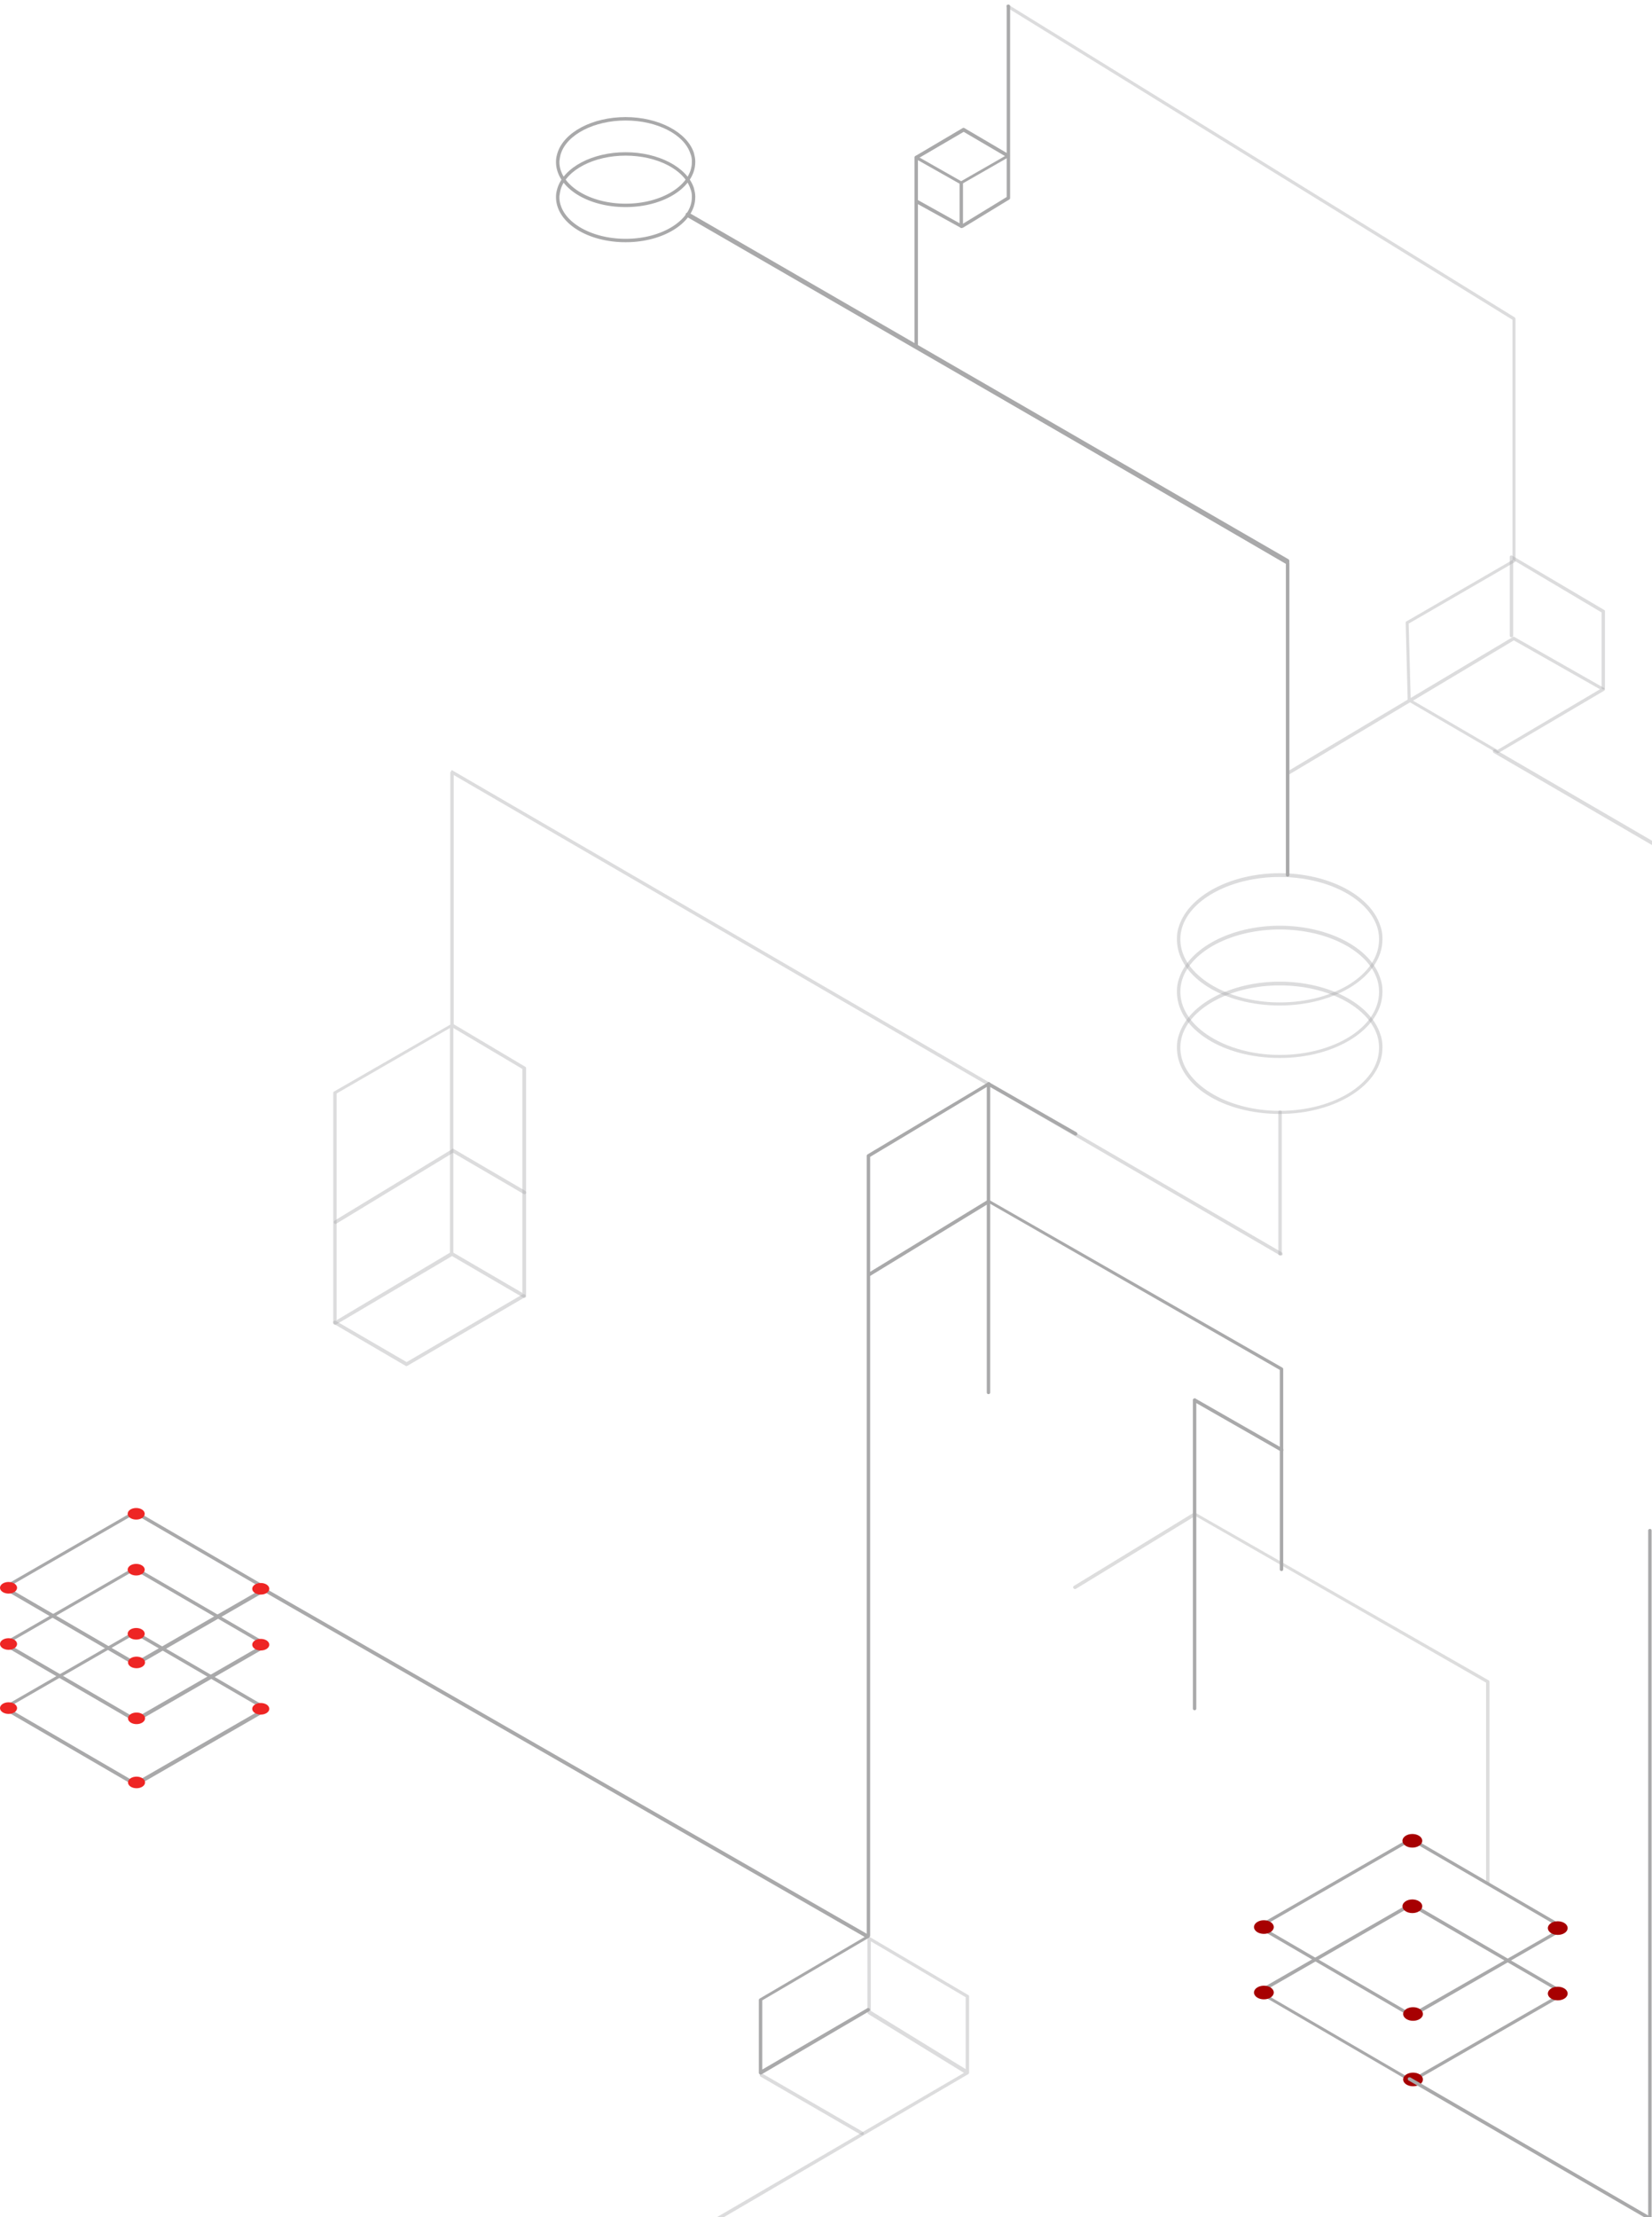 <svg width="360" height="483" viewBox="0 0 360 483" fill="none" xmlns="http://www.w3.org/2000/svg">
<path d="M278.872 190.233C289.508 190.233 298.731 195.06 300.814 201.745C301.111 202.561 301.26 203.453 301.26 204.344C301.26 204.418 301.26 204.492 301.26 204.641C301.26 212.588 291.219 219.049 278.872 219.049C266.6 219.049 256.782 212.885 256.484 205.012L256.484 204.27C256.484 203.453 256.633 202.561 256.93 201.745C259.087 195.06 268.31 190.233 278.872 190.233ZM278.872 218.38C290.847 218.38 300.516 212.216 300.516 204.715C300.516 204.641 300.516 204.567 300.516 204.492C300.516 203.601 300.367 202.784 300.144 202.042C298.136 195.655 289.211 191.05 278.872 191.05C268.608 191.05 259.608 195.655 257.6 202.042C257.377 202.859 257.228 203.601 257.228 204.344L257.228 205.012C257.525 212.365 267.269 218.38 278.872 218.38Z" fill="#A9A9AA" fill-opacity="0.4"/>
<path d="M278.872 201.671C289.508 201.671 298.731 206.498 300.814 213.182C301.111 213.999 301.26 214.89 301.26 215.781C301.26 215.856 301.26 215.93 301.26 216.078C301.26 224.025 291.219 230.486 278.872 230.486C266.6 230.486 256.782 224.322 256.484 216.45L256.484 215.707C256.484 214.89 256.633 213.999 256.93 213.182C259.087 206.498 268.31 201.671 278.872 201.671ZM278.872 229.818C290.847 229.818 300.516 223.654 300.516 216.153C300.516 216.078 300.516 216.004 300.516 215.93C300.516 215.039 300.367 214.222 300.144 213.479C298.136 207.092 289.211 202.487 278.872 202.487C268.608 202.487 259.608 207.092 257.6 213.479C257.377 214.296 257.228 215.039 257.228 215.781L257.228 216.45C257.525 223.802 267.269 229.818 278.872 229.818Z" fill="#A9A9AA" fill-opacity="0.4"/>
<path d="M136.337 25.509C143.478 25.509 149.725 28.776 151.213 33.307C151.362 33.901 151.51 34.495 151.51 35.089C151.51 35.163 151.51 35.238 151.51 35.312C151.51 40.733 144.742 45.115 136.337 45.115C128.081 45.115 121.387 40.956 121.164 35.535L121.164 35.089C121.164 34.495 121.313 33.901 121.462 33.381C122.875 28.776 129.123 25.509 136.337 25.509ZM136.337 44.373C144.296 44.373 150.767 40.288 150.767 35.312C150.767 35.238 150.767 35.238 150.767 35.163C150.767 34.569 150.692 34.049 150.469 33.529C149.13 29.296 143.18 26.251 136.337 26.251C129.494 26.251 123.544 29.296 122.205 33.529C122.057 34.049 121.982 34.569 121.908 35.089L121.908 35.535C122.131 40.436 128.528 44.373 136.337 44.373Z" fill="#A9A9AA"/>
<path d="M136.337 33.163C143.478 33.163 149.725 36.431 151.213 40.961C151.362 41.555 151.51 42.149 151.51 42.743C151.51 42.818 151.51 42.892 151.51 42.966C151.51 48.388 144.742 52.77 136.337 52.77C128.081 52.77 121.387 48.611 121.164 43.189L121.164 42.743C121.164 42.149 121.313 41.555 121.461 41.035C122.875 36.431 129.122 33.163 136.337 33.163ZM136.337 52.027C144.296 52.027 150.767 47.942 150.767 42.966C150.767 42.892 150.767 42.892 150.767 42.818C150.767 42.224 150.692 41.704 150.469 41.184C149.13 36.951 143.18 33.906 136.337 33.906C129.494 33.906 123.544 36.951 122.205 41.184C122.057 41.704 121.982 42.224 121.908 42.743L121.908 43.189C122.131 48.091 128.527 52.027 136.337 52.027Z" fill="#A9A9AA"/>
<path d="M278.872 213.854C289.508 213.854 298.731 218.681 300.814 225.366C301.112 226.182 301.26 227.074 301.26 227.965C301.26 228.039 301.26 228.113 301.26 228.262C301.26 236.209 291.219 242.67 278.872 242.67C266.6 242.67 256.782 236.506 256.484 228.633L256.484 227.891C256.484 227.074 256.633 226.182 256.931 225.366C259.088 218.681 268.311 213.854 278.872 213.854ZM278.872 242.001C290.847 242.001 300.516 235.837 300.516 228.336C300.516 228.262 300.516 228.188 300.516 228.113C300.516 227.222 300.368 226.405 300.145 225.663C298.136 219.276 289.211 214.671 278.872 214.671C268.608 214.671 259.608 219.276 257.6 225.663C257.377 226.48 257.228 227.222 257.228 227.965L257.228 228.633C257.526 235.986 267.269 242.001 278.872 242.001Z" fill="#A9A9AA" fill-opacity="0.4"/>
<path d="M278.947 241.927C279.17 241.927 279.319 242.009 279.319 242.132L279.319 273.285C279.319 273.408 279.17 273.49 278.947 273.49C278.723 273.49 278.575 273.408 278.575 273.285L278.575 242.132C278.575 242.009 278.723 241.927 278.947 241.927Z" fill="#A9A9AA" fill-opacity="0.4"/>
<path d="M218.957 86.407C219.034 86.407 219.111 86.407 219.188 86.481L280.828 122.323C280.905 122.397 280.982 122.545 280.982 122.619L280.982 190.607C280.982 190.829 280.828 190.977 280.597 190.977C280.366 190.977 280.212 190.829 280.212 190.607L280.212 122.84L218.726 87.072C218.572 86.999 218.495 86.703 218.572 86.555C218.726 86.407 218.88 86.407 218.957 86.407Z" fill="#A9A9AA"/>
<path d="M98.429 167.806C98.504 167.806 98.578 167.806 98.652 167.881L279.318 272.821C279.467 272.895 279.541 273.118 279.467 273.341C279.392 273.489 279.169 273.563 278.946 273.489L98.876 168.846L98.876 223.136L114.495 232.419C114.644 232.493 114.644 232.642 114.644 232.716L114.644 282.401C114.644 282.55 114.569 282.624 114.421 282.698C114.272 282.773 114.198 282.773 114.049 282.698L98.504 273.638L73.215 288.565C73.066 288.64 72.992 288.64 72.843 288.565C72.694 288.491 72.62 288.343 72.62 288.268L72.62 238.064C72.62 237.915 72.694 237.841 72.843 237.766L98.132 223.21L98.132 168.326C98.132 168.178 98.206 168.103 98.355 168.029C98.281 167.806 98.355 167.806 98.429 167.806ZM98.057 272.895L98.057 223.953L73.364 238.212L73.364 287.6L98.057 272.895ZM113.826 232.865L98.801 223.953L98.801 272.895L113.826 281.659L113.826 232.865Z" fill="#A9A9AA" fill-opacity="0.4"/>
<path d="M98.654 250.242C98.728 250.242 98.803 250.242 98.877 250.316L114.497 259.451C114.645 259.525 114.72 259.748 114.645 259.971C114.571 260.119 114.348 260.194 114.125 260.119L98.728 251.133L73.291 266.581C73.142 266.655 72.919 266.655 72.77 266.432C72.696 266.284 72.696 266.061 72.919 265.912L98.58 250.316C98.505 250.242 98.58 250.242 98.654 250.242Z" fill="#A9A9AA" fill-opacity="0.4"/>
<path d="M114.199 281.954C114.348 281.954 114.422 282.028 114.497 282.102C114.571 282.251 114.571 282.473 114.348 282.622L88.761 297.55C88.613 297.624 88.538 297.624 88.39 297.55L72.77 288.415C72.621 288.341 72.547 288.118 72.621 287.895C72.696 287.746 72.919 287.672 73.142 287.746L88.613 296.733L114.05 281.879C114.05 281.954 114.125 281.954 114.199 281.954Z" fill="#A9A9AA" fill-opacity="0.4"/>
<path d="M189.39 421.948C189.464 421.948 189.539 421.948 189.613 422.022L211.034 434.647C211.183 434.722 211.183 434.87 211.183 434.944L211.183 451.506C211.183 451.58 211.183 451.655 211.108 451.729C211.108 451.803 211.034 451.803 210.96 451.877L155.101 484.555C154.953 484.629 154.729 484.629 154.581 484.407C154.506 484.258 154.506 484.035 154.73 483.887L210.067 451.58L189.167 438.732C189.092 438.658 189.018 438.509 189.018 438.435L189.018 422.468C189.018 422.319 189.092 422.245 189.241 422.17C189.241 421.948 189.316 421.948 189.39 421.948ZM210.439 435.093L189.762 422.913L189.762 438.064L210.439 450.763L210.439 435.093Z" fill="#A9A9AA" fill-opacity="0.4"/>
<path d="M56.327 345.175C56.402 345.175 56.476 345.175 56.476 345.249L189.316 421.522C189.465 421.596 189.465 421.745 189.539 421.819C189.539 421.968 189.465 422.042 189.391 422.116L166.11 435.781L166.11 450.858L189.019 437.489C189.167 437.415 189.39 437.415 189.539 437.638C189.614 437.787 189.614 438.009 189.391 438.158L165.961 451.897C165.813 451.972 165.738 451.972 165.589 451.897C165.441 451.823 165.366 451.675 165.366 451.6L165.366 435.707C165.366 435.559 165.441 435.484 165.515 435.41L188.424 421.968L56.178 345.992C56.03 345.918 55.955 345.695 56.03 345.472C56.104 345.175 56.253 345.175 56.327 345.175Z" fill="#A9A9AA"/>
<path d="M165.962 451.655C166.036 451.655 166.111 451.655 166.111 451.73L188.052 464.429C188.201 464.504 188.275 464.727 188.201 464.949C188.127 465.098 187.903 465.172 187.68 465.098L165.739 452.398C165.59 452.324 165.516 452.101 165.59 451.878C165.664 451.73 165.813 451.655 165.962 451.655Z" fill="#A9A9AA" fill-opacity="0.4"/>
<path d="M29.454 329.484C29.975 329.484 30.421 329.633 30.867 329.856L57.048 345.08C57.495 345.303 57.718 345.675 57.718 346.12C57.718 346.491 57.495 346.863 57.048 347.16L31.016 362.162C30.198 362.607 29.008 362.607 28.189 362.162L2.008 346.937C1.562 346.714 1.339 346.343 1.339 345.897C1.339 345.526 1.562 345.155 2.008 344.858L28.041 329.856C28.413 329.633 28.933 329.484 29.454 329.484ZM29.528 361.642C29.9 361.642 30.272 361.568 30.57 361.419L56.602 346.417C56.825 346.269 56.9 346.12 56.9 346.046C56.9 345.897 56.825 345.823 56.602 345.674L30.421 330.45C29.9 330.153 28.933 330.153 28.338 330.45L2.306 345.452C2.083 345.6 2.008 345.674 2.008 345.823C2.008 345.972 2.083 346.046 2.306 346.194L28.487 361.419C28.785 361.568 29.156 361.642 29.528 361.642Z" fill="#A9A9AA"/>
<path d="M56.826 344.858C55.799 344.858 54.966 345.423 54.966 346.12C54.966 346.818 55.799 347.383 56.826 347.383C57.852 347.383 58.685 346.818 58.685 346.12C58.685 345.423 57.852 344.858 56.826 344.858Z" fill="#EE2524"/>
<path d="M29.677 328.52C28.65 328.52 27.818 329.085 27.818 329.782C27.818 330.48 28.65 331.045 29.677 331.045C30.704 331.045 31.537 330.48 31.537 329.782C31.537 329.085 30.704 328.52 29.677 328.52Z" fill="#EE2524"/>
<path d="M29.752 360.901C28.725 360.901 27.892 361.466 27.892 362.163C27.892 362.861 28.725 363.426 29.752 363.426C30.779 363.426 31.611 362.861 31.611 362.163C31.611 361.466 30.779 360.901 29.752 360.901Z" fill="#EE2524"/>
<path d="M1.86 344.637C0.833 344.637 0 345.202 0 345.9C0 346.597 0.833 347.162 1.86 347.162C2.887 347.162 3.719 346.597 3.719 345.9C3.719 345.202 2.887 344.637 1.86 344.637Z" fill="#EE2524"/>
<path d="M29.454 341.736C29.975 341.736 30.421 341.885 30.867 342.107L57.048 357.332C57.495 357.555 57.718 357.926 57.718 358.372C57.718 358.743 57.495 359.115 57.048 359.412L31.016 374.414C30.198 374.859 29.008 374.859 28.189 374.414L2.008 359.189C1.562 358.966 1.339 358.595 1.339 358.149C1.339 357.778 1.562 357.407 2.008 357.11L28.041 342.107C28.413 341.81 28.933 341.736 29.454 341.736ZM29.528 373.894C29.9 373.894 30.272 373.82 30.57 373.671L56.602 358.669C56.825 358.521 56.9 358.446 56.9 358.298C56.9 358.149 56.825 358.075 56.602 357.926L30.421 342.702C29.9 342.404 28.933 342.404 28.338 342.702L2.306 357.704C2.083 357.852 2.008 357.926 2.008 358.075C2.008 358.224 2.083 358.298 2.306 358.446L28.487 373.671C28.785 373.82 29.156 373.894 29.528 373.894Z" fill="#A9A9AA"/>
<path d="M56.826 357.035C55.799 357.035 54.966 357.601 54.966 358.298C54.966 358.995 55.799 359.561 56.826 359.561C57.852 359.561 58.685 358.995 58.685 358.298C58.685 357.601 57.852 357.035 56.826 357.035Z" fill="#EE2524"/>
<path d="M29.677 340.696C28.65 340.696 27.818 341.261 27.818 341.958C27.818 342.655 28.65 343.221 29.677 343.221C30.704 343.221 31.537 342.655 31.537 341.958C31.537 341.261 30.704 340.696 29.677 340.696Z" fill="#EE2524"/>
<path d="M29.752 373.078C28.725 373.078 27.892 373.644 27.892 374.341C27.892 375.038 28.725 375.604 29.752 375.604C30.779 375.604 31.611 375.038 31.611 374.341C31.611 373.644 30.779 373.078 29.752 373.078Z" fill="#EE2524"/>
<path d="M1.86 356.887C0.833 356.887 0 357.452 0 358.15C0 358.847 0.833 359.412 1.86 359.412C2.887 359.412 3.719 358.847 3.719 358.15C3.719 357.452 2.887 356.887 1.86 356.887Z" fill="#EE2524"/>
<path d="M29.454 355.703C29.975 355.703 30.421 355.851 30.867 356.074L57.048 371.299C57.495 371.522 57.718 371.893 57.718 372.339C57.718 372.71 57.495 373.082 57.048 373.379L31.016 388.381C30.198 388.826 29.008 388.826 28.19 388.381L2.008 373.156C1.562 372.933 1.339 372.562 1.339 372.116C1.339 371.745 1.562 371.373 2.008 371.076L28.041 356.074C28.413 355.777 28.933 355.703 29.454 355.703ZM29.528 387.861C29.9 387.861 30.272 387.787 30.57 387.638L56.602 372.636C56.825 372.487 56.9 372.413 56.9 372.265C56.9 372.116 56.825 372.042 56.602 371.893L30.421 356.668C29.9 356.371 28.933 356.371 28.338 356.668L2.306 371.67C2.083 371.819 2.008 371.968 2.008 372.042C2.008 372.19 2.083 372.265 2.306 372.413L28.487 387.638C28.785 387.787 29.156 387.861 29.528 387.861Z" fill="#A9A9AA"/>
<path d="M56.826 371.002C55.799 371.002 54.966 371.568 54.966 372.265C54.966 372.962 55.799 373.527 56.826 373.527C57.852 373.527 58.685 372.962 58.685 372.265C58.685 371.568 57.852 371.002 56.826 371.002Z" fill="#EE2524"/>
<path d="M29.677 354.66C28.65 354.66 27.818 355.226 27.818 355.923C27.818 356.62 28.65 357.186 29.677 357.186C30.704 357.186 31.537 356.62 31.537 355.923C31.537 355.226 30.704 354.66 29.677 354.66Z" fill="#EE2524"/>
<path d="M29.752 387.045C28.725 387.045 27.892 387.61 27.892 388.308C27.892 389.005 28.725 389.57 29.752 389.57C30.779 389.57 31.611 389.005 31.611 388.308C31.611 387.61 30.779 387.045 29.752 387.045Z" fill="#EE2524"/>
<path d="M1.86 370.852C0.833 370.852 0 371.417 0 372.114C0 372.812 0.833 373.377 1.86 373.377C2.887 373.377 3.719 372.812 3.719 372.114C3.719 371.417 2.887 370.852 1.86 370.852Z" fill="#EE2524"/>
<path d="M329.375 121.016C329.449 121.016 329.523 121.016 329.598 121.09L349.606 132.899C349.754 132.973 349.754 133.122 349.754 133.196L349.754 149.832C349.754 150.055 349.606 150.203 349.383 150.203C349.159 150.203 349.011 150.055 349.011 149.832L349.011 133.419L329.746 121.981L329.746 138.469C329.746 138.692 329.598 138.84 329.375 138.84C329.151 138.84 329.003 138.692 329.003 138.469L329.003 121.313C329.003 121.164 329.077 121.09 329.226 121.016C329.226 121.016 329.3 121.016 329.375 121.016Z" fill="#A9A9AA" fill-opacity="0.4"/>
<path d="M219.603 0.999C219.676 0.999 219.748 0.999 219.821 1.072L330.105 69.158C330.178 69.231 330.25 69.376 330.25 69.45L330.25 122.21C330.25 122.356 330.178 122.429 330.033 122.502L306.975 135.857L307.41 152.057L329.67 138.776C329.815 138.703 329.888 138.703 330.033 138.776L349.537 149.868C349.682 149.941 349.755 150.087 349.755 150.16C349.755 150.306 349.682 150.379 349.61 150.452L326.552 164.025C326.407 164.098 326.335 164.098 326.19 164.025L307.265 153.006L281.09 168.622C280.945 168.695 280.727 168.695 280.582 168.476C280.51 168.33 280.51 168.112 280.727 167.966L306.758 152.422L306.323 135.638C306.323 135.492 306.395 135.346 306.54 135.346L329.598 121.991L329.598 69.668L219.458 1.656C219.313 1.583 219.241 1.291 219.313 1.145C219.313 1.072 219.458 0.999 219.603 0.999ZM348.667 150.16L329.888 139.505L307.918 152.641L326.335 163.368L348.667 150.16Z" fill="#A9A9AA" fill-opacity="0.4"/>
<path d="M325.731 163.274C325.805 163.274 325.879 163.274 325.954 163.349L365.151 186.149L374.969 180.43C375.118 180.356 375.341 180.356 375.49 180.579C375.564 180.727 375.564 180.95 375.341 181.099L365.3 186.966C365.151 187.04 365.077 187.04 364.928 186.966L325.507 164.017C325.359 163.943 325.284 163.72 325.359 163.497C325.433 163.349 325.582 163.274 325.731 163.274Z" fill="#A9A9AA" fill-opacity="0.4"/>
<path d="M307.554 400.802C308.149 400.802 308.669 400.951 309.116 401.173L339.611 418.923C340.057 419.22 340.355 419.592 340.355 420.037C340.355 420.483 340.057 420.929 339.611 421.151L309.265 438.604C308.372 439.124 306.959 439.124 306.066 438.604L275.571 420.854C275.125 420.557 274.827 420.186 274.827 419.74C274.827 419.295 275.125 418.849 275.571 418.626L305.917 401.173C306.364 400.876 306.959 400.802 307.554 400.802ZM307.628 438.233C308.074 438.233 308.521 438.159 308.893 437.936L339.239 420.557C339.462 420.409 339.611 420.26 339.611 420.037C339.611 419.889 339.462 419.666 339.239 419.517L308.744 401.768C308.074 401.396 306.959 401.396 306.289 401.768L275.943 419.22C275.72 419.369 275.571 419.517 275.571 419.74C275.571 419.889 275.72 420.112 275.943 420.26L306.438 438.01C306.736 438.159 307.182 438.233 307.628 438.233Z" fill="#A9A9AA"/>
<path d="M339.462 418.551C338.271 418.551 337.305 419.216 337.305 420.036C337.305 420.856 338.271 421.521 339.462 421.521C340.653 421.521 341.619 420.856 341.619 420.036C341.619 419.216 340.653 418.551 339.462 418.551Z" fill="#A70001"/>
<path d="M307.777 399.535C306.586 399.535 305.62 400.2 305.62 401.021C305.62 401.841 306.586 402.506 307.777 402.506C308.968 402.506 309.934 401.841 309.934 401.021C309.934 400.2 308.968 399.535 307.777 399.535Z" fill="#A70001"/>
<path d="M307.926 437.266C306.734 437.266 305.769 437.931 305.769 438.751C305.769 439.571 306.734 440.236 307.926 440.236C309.117 440.236 310.083 439.571 310.083 438.751C310.083 437.931 309.117 437.266 307.926 437.266Z" fill="#A70001"/>
<path d="M275.422 418.328C274.231 418.328 273.265 418.993 273.265 419.813C273.265 420.634 274.231 421.299 275.422 421.299C276.613 421.299 277.579 420.634 277.579 419.813C277.579 418.993 276.613 418.328 275.422 418.328Z" fill="#A70001"/>
<path d="M307.554 414.988C308.149 414.988 308.669 415.136 309.116 415.359L339.611 433.109C340.057 433.406 340.355 433.777 340.355 434.223C340.355 434.669 340.057 435.114 339.611 435.337L309.264 452.79C308.372 453.31 306.959 453.31 306.066 452.79L275.571 435.04C275.125 434.743 274.827 434.371 274.827 433.926C274.827 433.48 275.125 433.035 275.571 432.812L305.917 415.359C306.364 415.136 306.959 414.988 307.554 414.988ZM307.628 452.493C308.074 452.493 308.521 452.418 308.893 452.196L339.239 434.743C339.462 434.594 339.611 434.446 339.611 434.223C339.611 434.074 339.462 433.852 339.239 433.703L308.744 416.027C308.074 415.656 306.959 415.656 306.289 416.027L275.943 433.48C275.72 433.629 275.571 433.777 275.571 434C275.571 434.149 275.72 434.371 275.943 434.52L306.438 452.27C306.736 452.418 307.182 452.493 307.628 452.493Z" fill="#A9A9AA"/>
<path d="M339.462 432.811C338.271 432.811 337.305 433.476 337.305 434.296C337.305 435.116 338.271 435.781 339.462 435.781C340.653 435.781 341.619 435.116 341.619 434.296C341.619 433.476 340.653 432.811 339.462 432.811Z" fill="#A70001"/>
<path d="M307.777 413.797C306.586 413.797 305.62 414.462 305.62 415.282C305.62 416.103 306.586 416.768 307.777 416.768C308.968 416.768 309.934 416.103 309.934 415.282C309.934 414.462 308.968 413.797 307.777 413.797Z" fill="#A70001"/>
<path d="M307.926 451.525C306.734 451.525 305.769 452.19 305.769 453.011C305.769 453.831 306.734 454.496 307.926 454.496C309.117 454.496 310.083 453.831 310.083 453.011C310.083 452.19 309.117 451.525 307.926 451.525Z" fill="#A70001"/>
<path d="M275.422 432.588C274.231 432.588 273.265 433.253 273.265 434.073C273.265 434.894 274.231 435.559 275.422 435.559C276.614 435.559 277.579 434.894 277.579 434.073C277.579 433.253 276.614 432.588 275.422 432.588Z" fill="#A70001"/>
<g opacity="0.4">
<path d="M260.396 329.503C260.471 329.503 260.545 329.503 260.545 329.578L324.362 366.043C324.511 366.117 324.585 366.266 324.585 366.34L324.585 410.01C324.585 410.232 324.436 410.381 324.213 410.381C323.99 410.381 323.841 410.232 323.841 410.01L323.841 366.563L260.471 330.246L234.438 346.139C234.289 346.214 234.066 346.214 233.918 345.991C233.769 345.768 233.843 345.62 234.066 345.471L260.322 329.429C260.322 329.504 260.322 329.503 260.396 329.503Z" fill="#A9A9AA"/>
</g>
<path d="M260.397 304.625C260.472 304.625 260.546 304.625 260.546 304.699L279.513 315.543C279.661 315.617 279.736 315.84 279.661 316.062C279.587 316.211 279.364 316.285 279.141 316.211L260.695 305.665L260.695 372.209C260.695 372.432 260.546 372.58 260.323 372.58C260.1 372.58 259.951 372.432 259.951 372.209L259.951 304.997C259.951 304.848 260.026 304.774 260.1 304.699C260.323 304.625 260.323 304.625 260.397 304.625Z" fill="#A9A9AA"/>
<path d="M359.543 333.07C359.766 333.07 359.915 333.218 359.915 333.441L359.915 483.313C359.915 483.462 359.84 483.536 359.691 483.61C359.543 483.685 359.468 483.685 359.32 483.61L306.957 453.235C306.808 453.161 306.734 452.938 306.808 452.715C306.882 452.566 307.106 452.492 307.329 452.566L359.171 482.645L359.171 333.367C359.171 333.218 359.394 333.07 359.543 333.07Z" fill="#A9A9AA"/>
<path d="M215.484 261.378C215.558 261.378 215.633 261.378 215.633 261.453L279.411 297.918C279.56 297.992 279.634 298.141 279.634 298.215L279.634 341.885C279.634 342.107 279.485 342.256 279.262 342.256C279.039 342.256 278.891 342.107 278.891 341.885L278.891 298.438L215.558 262.121L189.541 278.014C189.393 278.089 189.17 278.089 189.021 277.866C188.872 277.643 188.947 277.495 189.17 277.346L215.41 261.304C215.41 261.378 215.41 261.378 215.484 261.378Z" fill="#A9A9AA"/>
<path d="M215.485 235.762C215.559 235.762 215.634 235.762 215.634 235.836L234.589 246.679C234.737 246.754 234.812 246.976 234.737 247.199C234.663 247.348 234.44 247.422 234.217 247.348L215.782 236.802L215.782 303.345C215.782 303.568 215.634 303.717 215.411 303.717C215.188 303.717 215.039 303.568 215.039 303.345L215.039 236.133C215.039 235.985 215.113 235.91 215.188 235.836C215.411 235.762 215.411 235.762 215.485 235.762Z" fill="#A9A9AA"/>
<path d="M215.484 235.762C215.633 235.762 215.707 235.837 215.781 235.911C215.856 236.059 215.856 236.282 215.633 236.431L189.616 252.027L189.616 421.654C189.616 421.877 189.467 422.025 189.244 422.025C189.021 422.025 188.873 421.877 188.873 421.654L188.873 251.804C188.873 251.656 188.947 251.581 189.021 251.507L215.261 235.837C215.41 235.762 215.41 235.762 215.484 235.762Z" fill="#A9A9AA"/>
<path d="M280.452 122.798C280.354 122.798 280.256 122.798 280.256 122.7L149.646 47.225C149.45 47.126 149.351 46.832 149.45 46.538C149.548 46.341 149.843 46.243 150.138 46.341L280.747 121.817C280.944 121.915 281.042 122.209 280.944 122.504C280.747 122.7 280.551 122.798 280.452 122.798Z" fill="#A9A9AA"/>
<path d="M199.661 75.619C199.438 75.619 199.289 75.471 199.289 75.248V34.296C199.289 34.148 199.364 34.073 199.438 33.999C199.512 33.925 199.661 33.925 199.81 33.999L209.631 39.573C209.78 39.648 209.854 39.796 209.854 39.87V49.309C209.854 49.458 209.78 49.532 209.705 49.607C209.556 49.681 209.482 49.681 209.333 49.607L200.033 44.478V75.322C200.033 75.47 199.884 75.619 199.661 75.619ZM200.033 43.587L209.11 48.64V40.019L200.033 34.891V43.587Z" fill="#A9A9AA"/>
<path d="M209.556 49.681C209.407 49.681 209.333 49.606 209.259 49.532C209.184 49.383 209.184 49.16 209.407 49.012L219.377 42.917V1.372C219.377 1.149 219.526 1 219.749 1C219.972 1 220.121 1.149 220.121 1.372V43.14C220.121 43.289 220.047 43.363 219.972 43.438L209.854 49.606C209.705 49.606 209.631 49.681 209.556 49.681Z" fill="#A9A9AA"/>
<path d="M209.557 40.241C209.408 40.241 209.334 40.166 209.259 40.018C209.185 39.869 209.185 39.646 209.408 39.498L219.006 33.998L210.003 28.721L199.959 34.592C199.811 34.667 199.587 34.667 199.439 34.444C199.364 34.295 199.364 34.072 199.587 33.923L209.78 27.903C209.929 27.829 210.078 27.829 210.152 27.903L219.899 33.626C220.048 33.7 220.048 33.849 220.048 33.923C220.048 34.072 219.973 34.146 219.824 34.221L209.706 40.018C209.706 40.166 209.631 40.241 209.557 40.241Z" fill="#A9A9AA"/>
</svg>
